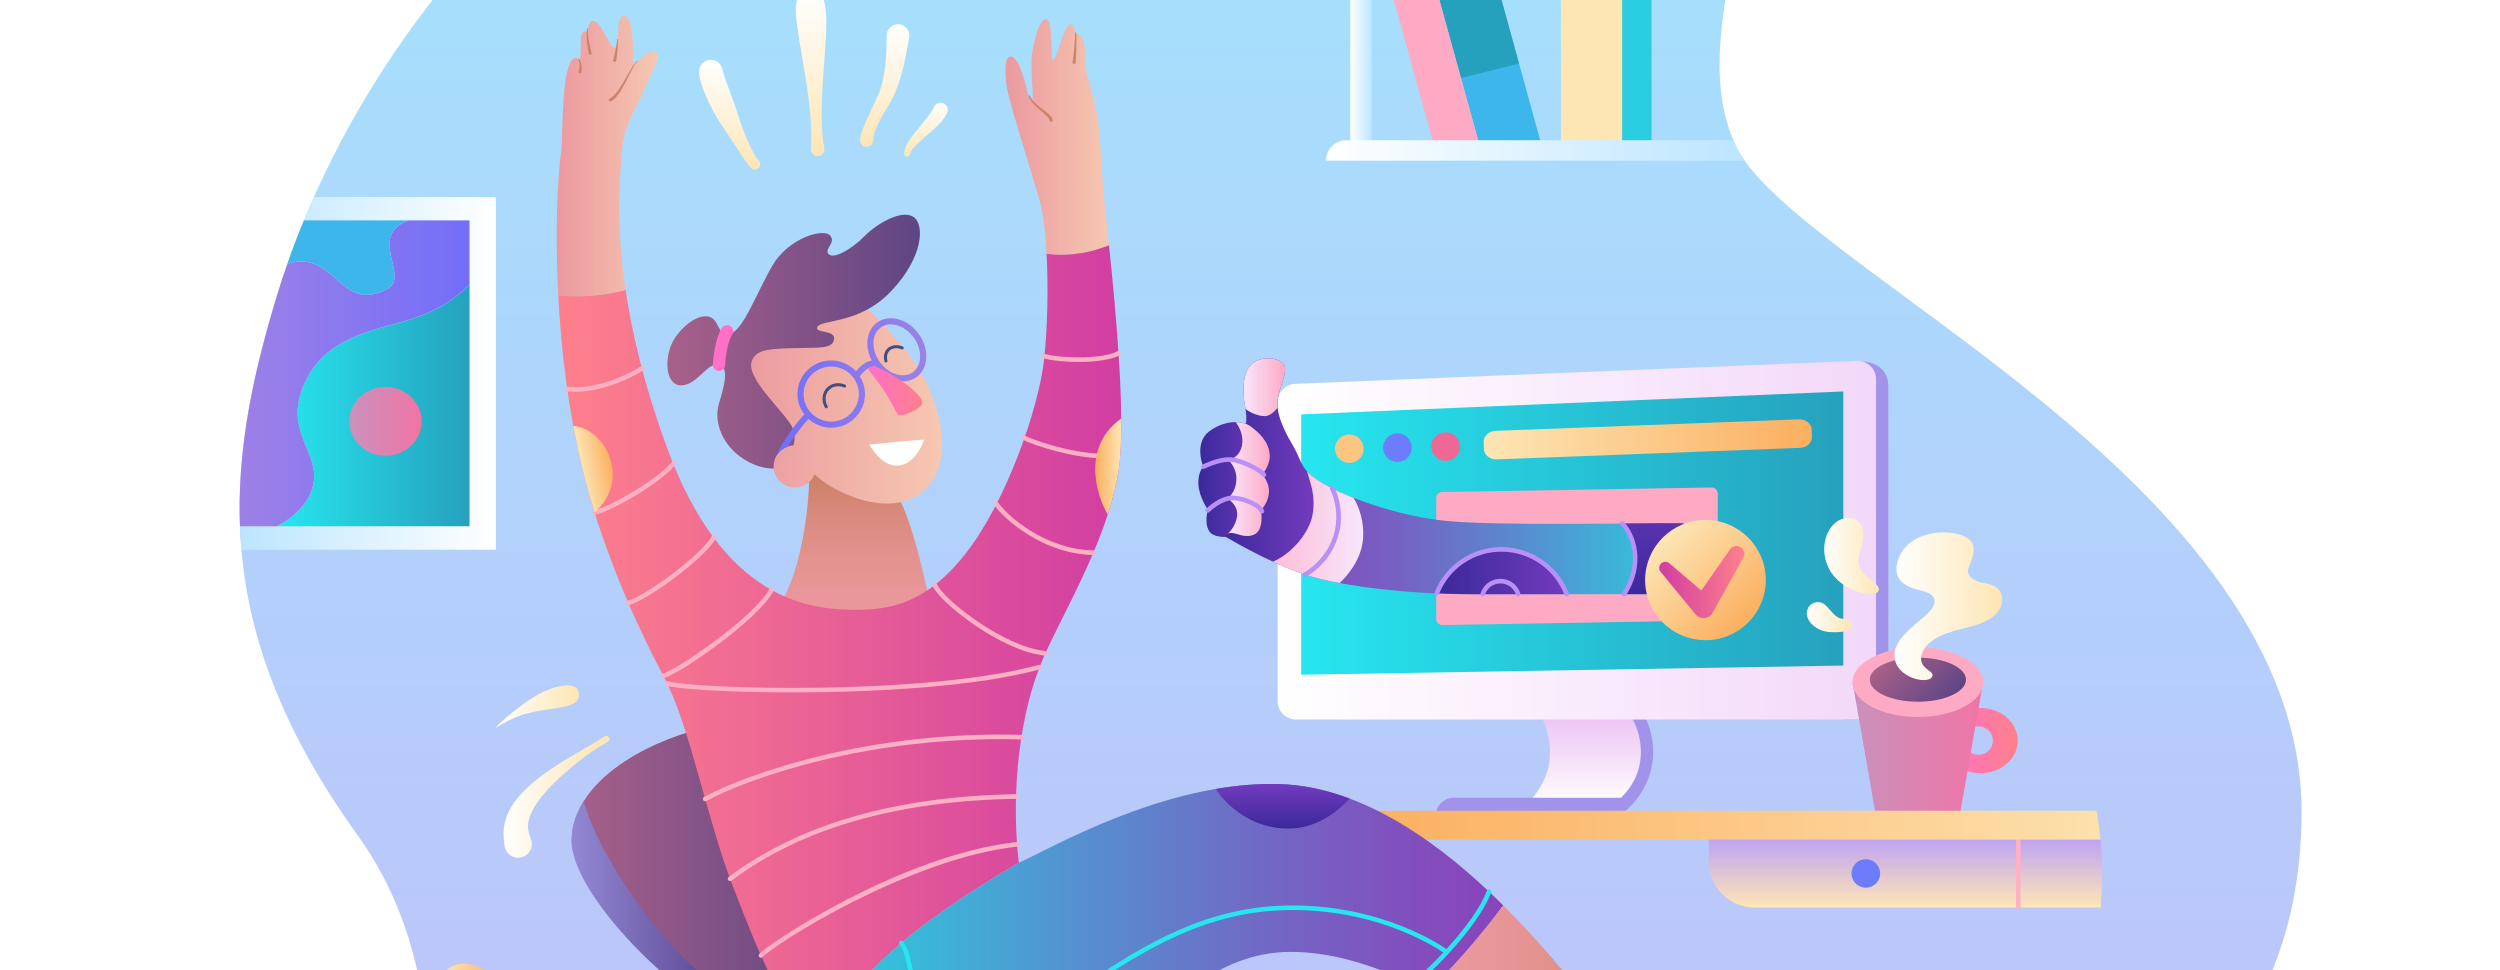 <svg width="567" height="220" viewBox="0 0 567 220" fill="none" xmlns="http://www.w3.org/2000/svg">
<g opacity="0.85" filter="url(#filter0_d)">
<path d="M380.989 -84.656C391.666 -75.533 402.564 -57.319 396.4 -29.495C390.236 -1.67 387.106 14.55 393.574 28.839C406.224 56.786 522.676 104.748 521.997 180.898C521.226 267.3 428.377 270.962 404.49 298.786C386.895 319.283 385.227 374.937 330.519 407.887C282.848 436.599 188.046 441.215 128.254 392.145C85.874 357.364 87.929 314.895 89.983 297.078C92.038 279.261 109.717 225.162 81.095 185.412C47.09 138.184 51.039 101.875 62.772 63.19C73.931 26.399 104.268 -31.127 180.136 -71.475C264.124 -116.141 352.993 -108.574 380.989 -84.656Z" fill="url(#paint0_linear)"/>
<path d="M112.458 40.677H71.193C67.605 48.739 64.855 56.325 62.773 63.19C56.948 82.394 53.045 101.013 54.748 120.673H112.458V40.677Z" fill="url(#paint1_linear)"/>
<path d="M374.568 29.694V-9.48C374.568 -9.884 374.224 -10.212 373.798 -10.212H368.661C368.234 -10.212 367.89 -9.884 367.89 -9.48V29.694H374.568Z" fill="#05C5DA"/>
<path d="M367.89 29.694V-13.141C367.89 -15.567 365.82 -17.535 363.267 -17.535H358.644C356.091 -17.535 354.02 -15.567 354.02 -13.141V29.694H367.89Z" fill="#FDE1A7"/>
<path d="M335.626 29.205H349.699L335.707 -21.513C335.383 -22.687 334.12 -23.389 332.885 -23.081L324.19 -20.915C322.954 -20.608 322.216 -19.407 322.539 -18.233L335.626 29.205Z" fill="#1AA9E8"/>
<path d="M339.009 -9.537L325.842 -6.256L331.346 13.693L344.513 10.413L339.009 -9.537Z" fill="#0090B2"/>
<path d="M335.626 29.205L321.106 -23.427C320.998 -23.818 320.577 -24.052 320.165 -23.949L311.966 -21.906C311.554 -21.803 311.308 -21.403 311.416 -21.012L325.269 29.206H335.626V29.205Z" fill="#FF9BBB"/>
<path d="M311.127 29.877V-103.767C309.517 -103.804 307.889 -103.821 306.247 -103.822V29.877H311.127Z" fill="url(#paint2_linear)"/>
<path d="M300.79 32.196V32.44H395.695C394.823 31.205 394.101 30.003 393.574 28.839C393.419 28.495 393.273 28.149 393.128 27.802H305.413C302.86 27.802 300.79 29.77 300.79 32.196Z" fill="url(#paint3_linear)"/>
<path d="M93.965 68.136C86.259 70.734 74.894 71.797 69.693 81.682C64.135 92.245 70.849 97.15 71.234 103.282C71.572 108.652 67.548 112.914 62.743 115.364H106.486V60.52C103.945 63.121 100.312 65.995 93.965 68.136Z" fill="url(#paint4_linear)"/>
<path d="M87.704 61.637C93.291 58.8 83.081 49.647 92.616 45.986H68.922C67.518 49.401 66.263 52.718 65.148 55.913C65.902 55.603 66.703 55.385 67.574 55.322C76.339 54.681 77.751 66.693 87.704 61.637Z" fill="#1AA9E8"/>
<path d="M71.234 103.282C70.849 97.15 64.135 92.245 69.693 81.682C74.894 71.797 86.259 70.734 93.965 68.136C100.312 65.995 103.945 63.121 106.486 60.52V45.986H92.616C83.081 49.647 93.29 58.8 87.704 61.637C77.75 66.693 76.339 54.681 67.574 55.322C66.702 55.385 65.901 55.603 65.147 55.913C64.274 58.415 63.484 60.846 62.773 63.189C57.475 80.657 53.766 97.641 54.419 115.363H62.743C67.548 112.914 71.571 108.652 71.234 103.282Z" fill="url(#paint5_linear)"/>
<path d="M87.415 99.377C91.955 99.377 95.635 95.88 95.635 91.567C95.635 87.253 91.955 83.756 87.415 83.756C82.876 83.756 79.196 87.253 79.196 91.567C79.196 95.88 82.876 99.377 87.415 99.377Z" fill="url(#paint6_linear)"/>
<path d="M100.417 217.387C99.516 219.313 100.858 221.205 103.391 222.238C106.268 223.411 108.456 223.213 109.433 225.797C110.411 228.382 109.709 231.353 111.43 231.334C113.152 231.316 116.019 224.243 112.841 219.061C109.637 213.834 102.475 212.987 100.417 217.387Z" fill="url(#paint7_linear)"/>
<path d="M112.926 349.053C112.926 344.72 114.84 330.68 110.838 323.227C106.836 315.773 104.574 308.147 106.488 299.827C108.402 291.507 117.798 275.473 117.102 269.927C116.406 264.38 113.535 255.02 118.668 236.907C122.555 223.19 131.376 213.879 137.46 217.667C141.636 220.267 139.722 229.973 137.634 233.613C135.546 237.253 131.918 243.605 132.614 247.245C133.31 250.885 135.6 251.281 135.406 256.222C135.025 265.94 121.366 280.847 118.147 294.107C115.475 305.109 114.493 318.373 117.277 318.893C120.061 319.413 117.088 345.516 115.79 348.195C114.492 350.874 112.926 349.053 112.926 349.053Z" fill="url(#paint8_linear)"/>
<path d="M421.763 77.972L418.528 77.983V159.195H424.096C426.402 159.195 428.272 157.333 428.272 155.035V83.593C428.272 80.733 426.474 77.972 421.763 77.972Z" fill="#9180E6"/>
<path d="M367.836 178.667C377.406 170.174 372.36 159.196 370.968 157.693H348.956C350.348 159.196 355.394 170.174 345.824 178.667H367.836Z" fill="url(#paint9_linear)"/>
<path d="M368.692 179.911L366.91 177.632C370.181 174.729 371.938 171.246 372.132 167.281C372.352 162.804 370.47 159.201 369.944 158.634L371.99 156.753C373.131 157.985 375.16 162.377 374.912 167.417C374.685 172.086 372.489 176.542 368.692 179.911Z" fill="#9180E6"/>
<path d="M368.677 179.89C368.677 179.89 368.14 177.713 367.639 176.928H329.761C327.455 176.928 325.585 178.791 325.585 181.088V181.319H368.677V179.89Z" fill="#9180E6"/>
<path d="M289.768 155.036C289.768 157.334 291.638 159.196 293.944 159.196H421.312C423.618 159.196 425.488 157.334 425.488 155.036V82.004C425.488 79.707 423.618 77.844 421.312 77.844L293.944 83.044C291.638 83.044 289.768 84.907 289.768 87.204V155.036V155.036Z" fill="url(#paint10_linear)"/>
<path d="M295.104 149.027L418.064 146.947V84.778L295.104 89.978V149.027Z" fill="url(#paint11_linear)"/>
<path d="M410.96 95.008C411.01 96.369 409.805 97.518 408.269 97.574L339.42 100.185C337.884 100.242 336.597 99.184 336.547 97.823L336.49 96.283C336.439 94.923 337.644 93.774 339.181 93.717L408.03 91.106C409.567 91.05 410.853 92.108 410.903 93.468L410.96 95.008Z" fill="url(#paint12_linear)"/>
<path d="M389.586 135.333C389.586 136.099 388.962 136.72 388.194 136.72L327.12 137.76C326.352 137.76 325.728 137.139 325.728 136.373V108.987C325.728 108.221 326.352 107.6 327.12 107.6L388.194 106.56C388.962 106.56 389.586 107.181 389.586 107.947V135.333Z" fill="#FF9BBB"/>
<path d="M306.014 101.005C307.808 101.005 309.262 99.556 309.262 97.769C309.262 95.982 307.808 94.534 306.014 94.534C304.22 94.534 302.766 95.982 302.766 97.769C302.766 99.556 304.22 101.005 306.014 101.005Z" fill="#FBBB6C"/>
<path d="M316.938 100.762C318.732 100.762 320.186 99.314 320.186 97.527C320.186 95.74 318.732 94.291 316.938 94.291C315.144 94.291 313.69 95.74 313.69 97.527C313.69 99.314 315.144 100.762 316.938 100.762Z" fill="#5265F9"/>
<path d="M327.863 100.52C329.657 100.52 331.111 99.071 331.111 97.284C331.111 95.497 329.657 94.048 327.863 94.048C326.069 94.048 324.614 95.497 324.614 97.284C324.614 99.071 326.069 100.52 327.863 100.52Z" fill="#EA4D81"/>
<path d="M381.812 114.674C372.186 114.533 338.256 115.4 326.772 114.013C315.288 112.627 302.079 107.734 297.366 103.787C297.015 103.493 296.722 103.212 296.465 102.935C297.308 105.925 298.497 108.64 297.656 112.973C296.987 116.421 293.5 121.334 288.729 123.398C290.773 124.339 292.944 125.256 295.104 126.031C303.804 129.151 321.21 130.768 332.804 130.768C344.399 130.768 381.988 130.768 381.988 130.768L381.812 114.674Z" fill="url(#paint13_linear)"/>
<path d="M381.812 114.674C378.937 114.632 373.888 114.68 367.924 114.731C369.402 116.007 373.491 122.478 368.358 130.769C376.145 130.769 381.988 130.769 381.988 130.769L381.812 114.674Z" fill="url(#paint14_linear)"/>
<path d="M297.656 112.973C298.497 108.64 297.308 105.924 296.465 102.935C294.851 101.196 294.805 99.647 292.929 96.507C290.967 93.222 289.937 90.358 289.768 88.533C289.42 84.778 291.731 81.748 291.44 79.321C291.164 77.009 285.096 76.115 283.098 79.52C281.3 82.582 282.219 87.16 282.489 88.793C282.866 91.076 282.576 92 282.576 92C282.576 92 276.834 99.193 276.573 105C276.312 110.807 277.53 117.48 277.53 117.48C277.53 117.48 282.544 120.549 288.729 123.398C293.5 121.334 296.987 116.421 297.656 112.973Z" fill="url(#paint15_linear)"/>
<path d="M355.318 130.769C353.067 124.827 347.308 120.6 340.556 120.6C333.896 120.6 328.204 124.713 325.89 130.525C328.912 130.687 331.807 130.769 334.408 130.769C338.8 130.769 346.922 130.769 355.318 130.769Z" fill="url(#paint16_linear)"/>
<path d="M355.318 131.289C355.107 131.289 354.909 131.161 354.829 130.953C352.601 125.072 346.866 121.12 340.556 121.12C334.262 121.12 328.696 124.887 326.375 130.717C326.269 130.984 325.967 131.114 325.697 131.009C325.429 130.903 325.299 130.601 325.404 130.334C327.884 124.105 333.832 120.08 340.556 120.08C347.297 120.08 353.425 124.302 355.806 130.585C355.908 130.854 355.772 131.154 355.501 131.255C355.441 131.278 355.379 131.289 355.318 131.289Z" fill="#AD7CF7"/>
<path d="M344.324 131.289C344.1 131.289 343.893 131.145 343.824 130.92C343.349 129.364 341.934 128.318 340.3 128.318C338.667 128.318 337.251 129.364 336.776 130.92C336.692 131.195 336.398 131.349 336.125 131.267C335.849 131.183 335.693 130.893 335.777 130.618C336.386 128.62 338.203 127.278 340.299 127.278C342.396 127.278 344.213 128.62 344.822 130.618C344.906 130.893 344.75 131.183 344.474 131.267C344.425 131.282 344.374 131.289 344.324 131.289Z" fill="#AD7CF7"/>
<path d="M272.919 101.837C272.571 101.144 270.961 96.29 274.268 93.82C277.407 91.474 281.413 91.105 283.621 92.693C285.293 93.897 287.909 96.153 287.971 99.367C288.015 101.62 286.274 103.613 286.274 103.613C286.274 103.613 287.884 105.347 287.797 107.513C287.692 110.113 285.97 111.673 285.97 111.673C285.97 111.673 286.884 116.31 284.273 117.307C282.16 118.113 280.575 116.83 279.183 116.873C277.962 116.911 278.029 117.779 278.029 117.779C278.029 117.779 275.13 117.945 274.224 116.44C273.049 114.49 273.963 111.587 273.963 111.587C273.963 111.587 271.885 108.725 271.788 105.693C271.701 102.964 272.919 101.837 272.919 101.837Z" fill="url(#paint17_linear)"/>
<path d="M284.273 117.307C286.883 116.31 285.97 111.673 285.97 111.673C285.97 111.673 287.692 110.113 287.797 107.513C287.884 105.347 286.274 103.613 286.274 103.613C286.274 103.613 288.014 101.62 287.971 99.367C287.909 96.153 285.293 93.897 283.621 92.693C282.727 92.051 281.537 91.734 280.23 91.734C281.187 92.871 282.141 95.078 281.663 97.156C281.013 99.984 278.575 100.351 278.575 100.351C278.575 100.351 280.576 101.967 280.402 104.913C280.228 107.86 278.4 109.044 278.4 109.044C278.4 109.044 280.837 110.46 280.576 112.973C280.315 115.487 278.474 117.039 278.474 117.039V117.04C278.641 116.949 278.868 116.882 279.184 116.873C280.575 116.83 282.16 118.113 284.273 117.307Z" fill="url(#paint18_linear)"/>
<path d="M289.766 88.489C289.44 84.754 291.729 81.739 291.44 79.322C291.164 77.009 285.096 76.116 283.098 79.521C281.314 82.559 282.204 87.084 282.481 88.751C283.607 89.618 285.269 90.34 286.81 90.383C287.96 90.415 289.064 89.348 289.766 88.489Z" fill="url(#paint19_linear)"/>
<path d="M309.098 118.584C309.538 114.522 308.217 110.793 306.95 108.892C302.773 107.241 299.33 105.432 297.365 103.787C297.014 103.493 296.721 103.212 296.465 102.935C297.307 105.925 298.496 108.64 297.655 112.973C296.987 116.421 293.499 121.334 288.729 123.398C290.772 124.339 292.943 125.256 295.103 126.031C297.465 126.878 300.472 127.613 303.826 128.236C304.721 127.42 308.548 123.659 309.098 118.584Z" fill="url(#paint20_linear)"/>
<path d="M368.357 131.289C368.264 131.289 368.169 131.264 368.084 131.211C367.838 131.061 367.762 130.741 367.913 130.496C372.916 122.414 368.856 116.223 367.582 115.124C367.364 114.936 367.34 114.608 367.53 114.391C367.719 114.173 368.049 114.15 368.266 114.338C369.673 115.553 374.188 122.342 368.803 131.042C368.704 131.201 368.533 131.289 368.357 131.289Z" fill="#AD7CF7"/>
<path d="M286.665 104.198C286.515 104.198 286.366 104.134 286.263 104.01C285.076 102.579 281.153 100.984 279.412 100.779C277.837 100.597 275.789 101.096 273.137 102.31C272.875 102.429 272.565 102.316 272.444 102.055C272.324 101.794 272.439 101.485 272.7 101.365C275.531 100.068 277.763 99.539 279.534 99.747C281.523 99.98 285.69 101.687 287.067 103.348C287.25 103.569 287.219 103.897 286.996 104.08C286.9 104.16 286.783 104.198 286.665 104.198Z" fill="#AD7CF7"/>
<path d="M286.208 112.475C285.995 112.475 285.796 112.345 285.718 112.134C285.349 111.132 282.362 109.62 279.815 109.448C277.195 109.274 274.311 112.107 274.282 112.135C274.079 112.338 273.749 112.339 273.544 112.136C273.34 111.933 273.34 111.603 273.544 111.4C273.675 111.27 276.792 108.2 279.885 108.41C282.473 108.585 286.089 110.124 286.698 111.775C286.798 112.045 286.659 112.344 286.389 112.443C286.329 112.465 286.268 112.475 286.208 112.475Z" fill="#AD7CF7"/>
<path d="M295.972 126.848C295.783 126.848 295.601 126.746 295.508 126.567C295.376 126.312 295.476 125.998 295.731 125.866C295.784 125.838 301.113 123.013 302.688 116.577C303.569 112.973 302.815 109.168 301.676 106.997C301.543 106.742 301.642 106.428 301.898 106.295C302.154 106.163 302.468 106.261 302.602 106.516C303.741 108.688 304.712 112.691 303.702 116.823C302.012 123.734 296.447 126.669 296.211 126.79C296.134 126.829 296.052 126.848 295.972 126.848Z" fill="#AD7CF7"/>
<path d="M386.802 141.193C394.361 141.193 400.49 135.089 400.49 127.558C400.49 120.028 394.361 113.923 386.802 113.923C379.243 113.923 373.114 120.028 373.114 127.558C373.114 135.089 379.243 141.193 386.802 141.193Z" fill="url(#paint21_linear)"/>
<path d="M394.855 120.143C394.053 119.588 392.951 119.785 392.393 120.583L385.862 129.934L378.619 123.75C378.114 123.319 377.357 123.296 376.825 123.73C376.228 124.216 376.139 125.093 376.628 125.689L384.552 135.341C384.735 135.561 384.965 135.758 385.231 135.905C386.363 136.529 387.788 136.121 388.415 134.994L388.458 134.917L395.393 122.443C395.822 121.664 395.604 120.663 394.855 120.143Z" fill="url(#paint22_linear)"/>
<path d="M449.21 156.576C444.566 156.576 440.8 159.886 440.8 163.972C440.8 168.058 444.566 171.368 449.21 171.368C453.855 171.368 457.62 168.058 457.62 163.972C457.62 159.886 453.855 156.576 449.21 156.576ZM448.731 167.208C446.938 167.208 445.483 165.76 445.483 163.972C445.483 162.185 446.938 160.736 448.731 160.736C450.525 160.736 451.98 162.185 451.98 163.972C451.98 165.76 450.526 167.208 448.731 167.208Z" fill="url(#paint23_linear)"/>
<path d="M444.541 180.573H425.372L420.152 150.725H449.761L444.541 180.573Z" fill="url(#paint24_linear)"/>
<path d="M434.974 158.618C443.159 158.618 449.795 155.084 449.795 150.725C449.795 146.366 443.159 142.832 434.974 142.832C426.788 142.832 420.152 146.366 420.152 150.725C420.152 155.084 426.788 158.618 434.974 158.618Z" fill="#FF9BBB"/>
<path d="M434.974 155.151C441.002 155.151 445.889 152.913 445.889 150.153C445.889 147.393 441.002 145.156 434.974 145.156C428.945 145.156 424.058 147.393 424.058 150.153C424.058 152.913 428.945 155.151 434.974 155.151Z" fill="url(#paint25_linear)"/>
<path d="M438.307 149.084C438.335 148.044 435.058 147.524 435.812 144.578C436.567 141.631 439.988 139.782 444.919 138.627C448.931 137.687 453.924 136.255 454.082 132.098C454.198 129.035 451.414 128.515 449.674 128.168C447.934 127.822 445.904 126.782 446.426 124.991C446.948 123.2 448.928 119.957 446.318 118.108C443.014 115.768 433.434 115.978 430.766 122.275C428.098 128.573 434.362 129.555 435.638 129.902C436.915 130.248 439.661 130.98 438.481 133.484C437.146 136.315 429.766 139.724 429.664 144.52C429.548 149.98 438.237 151.618 438.307 149.084Z" fill="url(#paint26_linear)"/>
<path d="M419.921 113.493C422.038 113.753 422.936 115.891 422.473 118.578C421.946 121.63 420.617 123.373 422.299 125.568C423.98 127.764 426.881 128.746 425.953 130.191C425.024 131.636 417.485 130.307 414.758 124.875C412.008 119.398 415.085 112.9 419.921 113.493Z" fill="url(#paint27_linear)"/>
<path d="M413.265 132.733C414.722 133.448 415.896 135.94 417.441 136.244C418.521 136.456 420.032 136.59 420.007 137.847C419.986 138.953 418.05 139.581 414.853 139.342C411.756 139.111 408.986 136.493 410.002 134.056C410.698 132.387 412.626 132.42 413.265 132.733Z" fill="url(#paint28_linear)"/>
<path d="M476.035 183.231H387.556V191.435C387.556 197.179 392.231 201.835 397.996 201.835H476.428C476.621 199.334 476.737 196.757 476.76 194.093C476.791 190.402 476.532 186.784 476.035 183.231Z" fill="url(#paint29_linear)"/>
<path d="M423.168 197.329C424.962 197.329 426.416 195.88 426.416 194.093C426.416 192.306 424.962 190.858 423.168 190.858C421.374 190.858 419.92 192.306 419.92 194.093C419.92 195.88 421.374 197.329 423.168 197.329Z" fill="#5265F9"/>
<path d="M457.736 202.356C457.448 202.356 457.214 202.123 457.214 201.836V186.432C457.214 186.145 457.448 185.912 457.736 185.912C458.024 185.912 458.258 186.145 458.258 186.432V201.836C458.258 202.123 458.024 202.356 457.736 202.356Z" fill="#FFA2BA"/>
<path d="M307.835 179.88V186.433H476.411C476.199 184.222 475.89 182.038 475.489 179.88H307.835Z" fill="url(#paint30_linear)"/>
<path d="M161.471 160.813C154.838 161.709 132.509 169.036 129.824 184.29C129.739 184.776 130.603 185.987 130.76 186.467C136.154 203.02 160.514 225.293 169.823 226.853C170.233 226.923 170.818 227.355 171.23 227.196C177.646 224.721 184.328 212.444 189.833 208.48C192.225 206.757 161.471 160.813 161.471 160.813Z" fill="url(#paint31_linear)"/>
<path d="M132.403 177.704C130.9 180.118 129.893 182.802 129.63 185.773C128.412 199.525 160.358 229.27 169.998 227.547C171.086 227.353 172.184 226.836 173.286 226.093C153.359 218.334 135.272 189.372 132.403 177.704Z" fill="url(#paint32_linear)"/>
<path d="M183.472 102.371C183.802 106.792 182.584 125.222 176.146 134.236C178.428 139.364 190.717 139.792 194.88 139.436C204.334 138.627 211.004 133.427 211.004 133.427C211.004 133.427 207.408 114.476 203.348 108.12C200.208 107.125 195.983 106.676 192.038 105.404C188.094 104.133 183.472 102.371 183.472 102.371Z" fill="url(#paint33_linear)"/>
<path d="M208.916 80.618C203.922 72.252 196.529 66.028 195.344 64.787C195.344 64.787 173.855 60.738 167.968 77.036C164.546 86.512 174.812 97.027 174.812 97.027C174.812 97.027 175.751 97.382 177.179 98.125C176.134 99.005 175.469 100.318 175.469 101.787C175.469 104.436 177.625 106.583 180.284 106.583C182.318 106.583 184.054 105.324 184.758 103.548C184.84 103.627 184.922 103.701 185.003 103.781C188.5 107.254 201.872 114.28 209.744 107.082C216.572 100.84 213.211 87.812 208.916 80.618Z" fill="url(#paint34_linear)"/>
<path d="M207.176 45.2C204.565 43.465 198.998 46.587 196.04 49.591C193.082 52.595 189.022 54.848 187.92 53.635C186.818 52.422 189.639 51.149 188.326 49.475C186.876 47.626 178.872 49.938 175.218 56.178C171.564 62.418 168.665 70.795 165.59 71.72C162.516 72.645 163.386 67.849 160.196 67.733C157.007 67.618 152.946 71.72 151.961 74.956C150.495 79.765 151.903 83.218 154.165 83.392C158.236 83.704 160.603 77.441 163.445 78.885C165.386 79.871 164.083 84.027 163.039 87.609C161.995 91.192 163.329 95.987 167.505 99.28C170.629 101.743 173.617 102.259 175.496 102.284C175.479 102.121 175.47 101.954 175.47 101.786C175.47 99.243 177.459 97.167 179.972 97.006C180.277 95.79 180.35 94.518 179.917 93.386C178.525 89.746 168.746 81.802 170.579 77.67C171.68 75.186 174.638 75.128 179.975 74.954C185.311 74.781 188.594 75.234 189.139 73.163C189.777 70.737 184.986 71.626 185.311 70.333C185.833 68.253 194.627 69.907 202.131 62.013C209.38 54.387 209.786 46.933 207.176 45.2Z" fill="url(#paint35_linear)"/>
<path d="M197.142 96.796C197.142 96.796 200.738 96.507 202.71 96.276C204.682 96.045 209.612 95.698 209.612 95.698C209.612 95.698 207.872 101.129 203.87 101.592C199.868 102.054 197.142 96.796 197.142 96.796Z" fill="white"/>
<path d="M187.39 88.607C187.268 88.607 187.15 88.543 187.086 88.43C186.216 86.891 186.412 85.079 187.572 83.923C188.615 82.884 190.229 82.614 191.685 83.237C191.862 83.312 191.944 83.516 191.868 83.692C191.793 83.868 191.587 83.95 191.412 83.874C190.218 83.364 188.904 83.576 188.064 84.413C187.127 85.347 186.978 86.825 187.692 88.09C187.787 88.257 187.727 88.468 187.56 88.562C187.506 88.593 187.447 88.607 187.39 88.607Z" fill="#212F66"/>
<path d="M200.929 78.219C200.773 78.219 200.632 78.115 200.592 77.957C200.304 76.82 200.545 75.761 201.254 75.056C202.088 74.225 203.428 74.046 204.751 74.59C204.928 74.662 205.013 74.865 204.94 75.042C204.867 75.22 204.664 75.303 204.486 75.231C203.427 74.796 202.377 74.918 201.745 75.546C201.214 76.076 201.04 76.893 201.267 77.789C201.313 77.975 201.2 78.163 201.014 78.21C200.986 78.216 200.958 78.219 200.929 78.219Z" fill="#212F66"/>
<path d="M186.934 -3.597C187.079 -3.047 187.136 -2.692 187.193 -2.311C187.251 -1.939 187.285 -1.582 187.319 -1.228C187.377 -0.52 187.406 0.174 187.406 0.868C187.404 2.255 187.344 3.632 187.279 5.007C187.144 7.756 186.886 10.499 186.71 13.237C186.486 15.977 186.38 18.71 186.349 21.437C186.339 22.12 186.343 22.801 186.367 23.481C186.376 24.162 186.413 24.842 186.453 25.521C186.491 26.2 186.553 26.879 186.627 27.553C186.704 28.215 186.793 28.932 186.939 29.515C187.143 30.331 186.644 31.157 185.824 31.36C185.005 31.564 184.175 31.066 183.971 30.25C183.935 30.107 183.922 29.963 183.927 29.823L183.929 29.799C183.962 29.023 183.993 28.38 184 27.681C184.006 26.995 184.006 26.312 183.983 25.631C183.962 24.949 183.939 24.268 183.889 23.587C183.853 22.907 183.799 22.227 183.73 21.548C183.466 18.832 183.128 16.119 182.662 13.415L181.313 5.317C181.105 3.971 180.893 2.627 180.717 1.295C180.63 0.629 180.567 -0.036 180.515 -0.685C180.494 -1.011 180.469 -1.332 180.459 -1.638C180.445 -1.933 180.434 -2.257 180.453 -2.377L180.592 -3.272C180.866 -5.035 182.523 -6.244 184.294 -5.971C185.608 -5.767 186.615 -4.802 186.934 -3.597Z" fill="url(#paint36_linear)"/>
<path d="M163.852 11.786C163.96 12.294 164.253 13.187 164.539 14.024L165.479 16.649C166.123 18.429 166.821 20.22 167.394 22.078L168.313 24.849C168.642 25.763 168.994 26.669 169.388 27.55C169.775 28.435 170.185 29.309 170.637 30.148C170.863 30.566 171.085 30.986 171.33 31.377C171.574 31.76 171.833 32.161 172.072 32.42L172.082 32.43C172.541 32.925 172.51 33.698 172.012 34.155C171.515 34.613 170.739 34.582 170.281 34.086C170.274 34.08 170.265 34.069 170.259 34.062C169.844 33.59 169.547 33.18 169.245 32.751C168.948 32.326 168.655 31.912 168.378 31.491L166.732 28.976C166.195 28.135 165.642 27.303 165.086 26.471C164.519 25.645 163.952 24.815 163.409 23.971C162.294 22.296 161.372 20.52 160.518 18.683C160.094 17.761 159.699 16.82 159.346 15.828C159.17 15.331 159.005 14.821 158.86 14.273C158.784 13.999 158.72 13.714 158.659 13.404C158.627 13.251 158.601 13.09 158.577 12.912L158.537 12.588L158.525 12.403C158.433 10.93 159.557 9.66 161.037 9.568C162.384 9.484 163.56 10.406 163.83 11.683L163.852 11.786Z" fill="url(#paint37_linear)"/>
<path d="M206.199 4.53L205.643 7.606C205.44 8.647 205.226 9.69 204.99 10.733C204.508 12.817 203.894 14.891 203.05 16.936C202.837 17.446 202.601 17.952 202.34 18.453C202.213 18.703 202.069 18.952 201.931 19.197L201.538 19.858C201.019 20.741 200.484 21.612 199.999 22.5C199.508 23.383 199.046 24.276 198.677 25.17C198.31 26.049 198.027 26.988 198.068 27.671C198.118 28.502 197.482 29.215 196.649 29.264C195.815 29.314 195.099 28.681 195.05 27.85C195.044 27.75 195.048 27.651 195.061 27.555L195.071 27.484C195.268 26.116 195.737 25.11 196.153 24.105C196.589 23.115 197.035 22.169 197.471 21.224L198.767 18.41L199.09 17.711C199.182 17.499 199.276 17.294 199.359 17.077C199.531 16.648 199.686 16.207 199.823 15.754C200.39 13.949 200.678 12.007 200.872 10.054C201.074 8.085 201.091 6.138 201.091 4.056C201.091 2.638 202.245 1.49 203.668 1.49C205.09 1.49 206.244 2.639 206.244 4.056C206.244 4.207 206.23 4.354 206.205 4.497L206.199 4.53Z" fill="url(#paint38_linear)"/>
<path d="M214.794 21.655C214.195 22.914 213.377 23.748 212.597 24.534C211.807 25.314 210.987 26.004 210.198 26.701C209.411 27.397 208.623 28.073 207.913 28.782C207.561 29.136 207.227 29.498 206.942 29.866C206.662 30.23 206.438 30.62 206.385 30.929L206.372 31.006C206.311 31.359 205.975 31.596 205.621 31.536C205.314 31.484 205.095 31.226 205.08 30.929C205.042 30.175 205.294 29.577 205.539 29.039C205.795 28.501 206.099 28.021 206.414 27.56C207.047 26.642 207.724 25.798 208.401 24.977C209.077 24.157 209.737 23.344 210.351 22.55C210.954 21.756 211.526 20.962 211.809 20.298C212.162 19.467 213.125 19.078 213.959 19.43C214.794 19.782 215.184 20.742 214.831 21.573C214.823 21.592 214.814 21.611 214.806 21.629L214.794 21.655Z" fill="url(#paint39_linear)"/>
<path d="M208.416 71.805C206.826 69.564 204.38 68.173 202.031 68.173C200.904 68.173 199.848 68.497 198.977 69.11C196.5 70.854 196.03 74.543 197.702 77.761C196.211 78.022 194.936 79.186 194.139 80.215C192.738 78.702 190.74 77.747 188.516 77.747C184.295 77.747 180.86 81.169 180.86 85.374C180.86 87.102 181.447 88.693 182.424 89.973C180.812 91.661 177.658 95.813 176.324 98.766L176.492 98.841C177.057 98.12 177.822 97.567 178.706 97.261C180.19 94.801 182.259 92.182 183.366 90.999C184.728 92.238 186.533 93.001 188.518 93.001C192.74 93.001 196.174 89.579 196.174 85.374C196.174 83.903 195.747 82.533 195.02 81.367C195.657 80.462 197.079 78.928 198.567 79.115C200.157 81.209 202.5 82.507 204.76 82.507C205.887 82.507 206.943 82.182 207.814 81.569C210.581 79.62 210.851 75.24 208.416 71.805ZM188.516 91.613C185.062 91.613 182.252 88.814 182.252 85.373C182.252 81.933 185.063 79.133 188.516 79.133C191.97 79.133 194.78 81.933 194.78 85.373C194.78 88.814 191.971 91.613 188.516 91.613ZM207.01 80.435C206.374 80.882 205.596 81.119 204.759 81.119C202.855 81.119 200.844 79.951 199.511 78.072C197.518 75.262 197.639 71.749 199.78 70.243C200.424 69.789 201.181 69.56 202.03 69.56C203.934 69.56 205.945 70.727 207.278 72.606C209.272 75.415 209.151 78.928 207.01 80.435Z" fill="url(#paint40_linear)"/>
<path d="M163.077 80.13C163.061 80.13 163.046 80.13 163.03 80.129C162.261 80.104 161.659 79.462 161.685 78.697C161.78 75.876 162.608 71.868 163.781 70.31C164.243 69.698 165.115 69.573 165.73 70.032C166.344 70.492 166.469 71.362 166.008 71.974C165.386 72.799 164.56 76.024 164.468 78.789C164.443 79.539 163.824 80.13 163.077 80.13Z" fill="#FF57BC"/>
<path d="M198.565 79.11C201.658 80.276 208.752 84.782 209.148 87.147C209.438 88.88 204.044 90.671 203.638 90.093C203.231 89.516 201.782 86.396 199.926 83.738C198.545 81.76 197.1 80.358 196.922 79.526C197.205 79.375 197.969 78.985 198.565 79.11Z" fill="url(#paint41_linear)"/>
<path d="M141.89 61.795C139.297 44.387 140.891 33.634 141.114 29.86C141.462 23.967 145.203 19.056 146.856 14.693C148.217 11.104 150.133 8.8 148.857 7.933C146.97 6.652 143.55 11.111 143.55 11.111C143.55 11.111 144.101 -0.502 141.549 -0.387C139.374 -0.288 140.766 6.46 139.548 6.807C138.33 7.153 136.271 0.48 134.415 0.74C133.41 0.881 133.255 3.311 133.255 3.311C133.255 3.311 132.715 2.86 132.153 3.34C131.341 4.033 132.053 8.123 131.37 9.753C131.083 9.35 130.865 9.057 130.442 9.147C127.179 9.84 127.746 26.685 127.252 30.467C126.461 36.523 125.846 48.528 126.599 62.961C129.689 63.307 135.437 63.507 141.89 61.795Z" fill="url(#paint42_linear)"/>
<path d="M251.525 51.624C250.861 45.268 250.314 40.491 250.212 38.902C249.864 33.471 249.632 28.964 249.052 23.879C248.471 18.794 246.5 13.248 246.152 11.399C245.804 9.55 246.452 7.033 245.557 4.942C244.803 3.18 243.89 3.888 243.89 3.888C243.89 3.888 243.828 1.376 242.729 1.461C241.424 1.562 239.684 9.536 238.785 9.665C238.269 9.74 238.901 0.565 237.335 0.392C236.211 0.267 235.377 1.822 234.29 6.849C233.352 11.186 234.731 18.853 234.029 18.853C233.246 18.853 232.811 15.386 232.028 13.133C231.245 10.879 230.331 8.669 229.157 8.799C227.989 8.929 227.792 11.672 228.314 15.572C228.729 18.67 233.681 34.279 235.769 41.386C236.583 44.156 237.105 48.561 237.368 53.559C240.261 53.968 245.478 54.066 251.525 51.624Z" fill="url(#paint43_linear)"/>
<path d="M131.271 9.306C131.569 9.717 131.777 10.212 131.875 10.727C131.923 10.985 131.95 11.248 131.951 11.514C131.951 11.784 131.937 12.034 131.875 12.328C131.836 12.516 131.651 12.638 131.461 12.598C131.273 12.559 131.151 12.374 131.19 12.185C131.195 12.165 131.201 12.145 131.209 12.127L131.212 12.118C131.287 11.936 131.349 11.694 131.387 11.471C131.427 11.242 131.445 11.008 131.442 10.773C131.435 10.303 131.333 9.832 131.12 9.392C131.099 9.348 131.117 9.297 131.161 9.276C131.2 9.258 131.248 9.273 131.271 9.306Z" fill="#C66C50"/>
<path d="M133.369 2.502C133.269 3.42 133.393 4.343 133.555 5.253C133.639 5.708 133.739 6.162 133.844 6.616C133.947 7.073 134.064 7.518 134.152 8.006C134.186 8.195 134.06 8.375 133.871 8.409C133.681 8.443 133.5 8.317 133.466 8.129C133.464 8.118 133.463 8.109 133.462 8.099L133.462 8.093C133.423 7.654 133.345 7.183 133.281 6.72C133.216 6.255 133.156 5.785 133.111 5.315C133.028 4.376 132.985 3.412 133.171 2.475C133.181 2.421 133.233 2.385 133.288 2.394C133.339 2.403 133.374 2.451 133.369 2.502Z" fill="#C66C50"/>
<path d="M140.128 4.903C140.145 5.713 140.099 6.523 140.039 7.331C140.008 7.735 139.97 8.139 139.927 8.542C139.88 8.949 139.838 9.343 139.754 9.77C139.717 9.958 139.534 10.081 139.345 10.044C139.157 10.008 139.033 9.825 139.07 9.638C139.072 9.624 139.075 9.612 139.08 9.599L139.082 9.591C139.194 9.238 139.286 8.837 139.375 8.451C139.462 8.06 139.544 7.668 139.62 7.275C139.77 6.487 139.905 5.695 139.978 4.897C139.982 4.855 140.018 4.824 140.06 4.829C140.098 4.833 140.127 4.865 140.128 4.903Z" fill="#C66C50"/>
<path d="M144.585 9.863C143.97 10.502 143.578 11.338 143.152 12.129L141.921 14.555C141.5 15.361 141.063 16.163 140.552 16.934C140.029 17.69 139.478 18.473 138.574 18.99C138.408 19.086 138.195 19.028 138.099 18.862C138.003 18.695 138.061 18.484 138.228 18.388C138.233 18.385 138.24 18.381 138.246 18.378L138.259 18.372C138.971 18.022 139.567 17.317 140.095 16.616C140.624 15.9 141.096 15.132 141.553 14.354L142.905 11.996C143.375 11.222 143.805 10.403 144.486 9.76C144.515 9.733 144.56 9.735 144.587 9.763C144.614 9.791 144.613 9.834 144.587 9.861L144.585 9.863Z" fill="#C66C50"/>
<path d="M233.608 17.723C233.792 18.297 234.174 18.774 234.601 19.21C235.031 19.645 235.509 20.038 236 20.421C236.491 20.805 236.997 21.175 237.491 21.582C237.738 21.787 237.983 21.999 238.212 22.249C238.432 22.502 238.679 22.781 238.755 23.237C238.787 23.427 238.658 23.605 238.468 23.637C238.278 23.668 238.099 23.54 238.068 23.351C238.066 23.338 238.065 23.327 238.063 23.315V23.309C238.053 23.137 237.905 22.889 237.724 22.672C237.542 22.45 237.323 22.238 237.098 22.03C236.646 21.616 236.158 21.218 235.683 20.804C235.206 20.39 234.735 19.961 234.308 19.482C233.887 19.005 233.491 18.453 233.322 17.817L233.319 17.807C233.298 17.727 233.346 17.645 233.426 17.623C233.504 17.603 233.583 17.648 233.608 17.723Z" fill="#C66C50"/>
<path d="M244.096 3.458C244.158 4.028 244.152 4.589 244.154 5.15C244.152 5.712 244.139 6.272 244.123 6.832C244.084 7.956 244.043 9.067 243.946 10.202C243.93 10.393 243.761 10.534 243.569 10.518C243.378 10.502 243.235 10.334 243.251 10.143C243.252 10.136 243.253 10.128 243.254 10.122L243.255 10.113C243.418 9.028 243.535 7.909 243.644 6.803C243.696 6.248 243.745 5.692 243.783 5.137C243.817 4.583 243.858 4.024 243.833 3.479C243.829 3.407 243.885 3.346 243.957 3.341C244.027 3.337 244.086 3.39 244.096 3.458Z" fill="#C66C50"/>
<path d="M231.071 191.667C229.505 178.667 230.488 160.957 235.769 147.293C239.655 137.24 251.139 119.329 253.691 102.747C255.407 91.599 253.128 66.992 251.524 51.624C245.477 54.066 240.259 53.967 237.368 53.559C237.78 61.386 237.557 70.67 236.813 77.44C235.595 88.533 228.287 109.68 219.065 121.467C209.843 133.253 201.317 134.293 194.183 134.293C183.656 134.293 163.994 132.387 151.205 97.373C146.116 83.442 143.345 71.572 141.889 61.795C135.436 63.507 129.689 63.308 126.597 62.961C127.223 74.963 128.794 88.644 132.006 101.996C136.063 118.855 143.49 136.2 150.45 149.258C156.731 161.041 160.005 181.328 166.69 198.254C170.946 209.028 176.674 224.98 187.143 235.679C188.212 220.323 208.337 204.955 231.071 191.667Z" fill="url(#paint44_linear)"/>
<path d="M130.515 84.863C129.845 84.863 129.198 84.825 128.58 84.748C128.294 84.713 128.091 84.454 128.127 84.169C128.162 83.884 128.425 83.681 128.709 83.717C133.354 84.291 139.717 82.533 145.316 79.132C145.563 78.982 145.884 79.06 146.034 79.305C146.184 79.55 146.106 79.87 145.86 80.02C140.805 83.091 135.117 84.863 130.515 84.863Z" fill="#FFA2BA"/>
<path d="M134.843 112.74C134.592 112.74 134.37 112.559 134.329 112.304C134.283 112.021 134.476 111.754 134.76 111.707C137.88 111.202 149.209 104.709 152.267 100.856C152.446 100.631 152.774 100.593 153 100.771C153.227 100.949 153.265 101.276 153.086 101.501C149.843 105.587 138.256 112.195 134.928 112.734C134.899 112.738 134.871 112.74 134.843 112.74Z" fill="#FFA2BA"/>
<path d="M142.485 133.206C142.231 133.206 142.008 133.02 141.969 132.763C141.927 132.478 142.123 132.213 142.409 132.171C145.702 131.681 159.343 121.662 161.379 117.688C161.51 117.432 161.826 117.33 162.082 117.461C162.339 117.592 162.441 117.905 162.309 118.161C160.125 122.424 146.101 132.674 142.563 133.2C142.537 133.203 142.511 133.206 142.485 133.206Z" fill="#FFA2BA"/>
<path d="M150.452 149.778C150.212 149.778 149.996 149.613 149.943 149.371C149.88 149.09 150.058 148.812 150.339 148.75C153.287 148.098 171.326 135.759 174.492 129.558C174.623 129.301 174.937 129.199 175.194 129.33C175.45 129.46 175.554 129.773 175.423 130.029C172.131 136.475 153.879 149.031 150.566 149.764C150.527 149.774 150.489 149.778 150.452 149.778Z" fill="#FFA2BA"/>
<path d="M244.623 78.09C241.418 78.09 238.348 77.753 236.735 77.281C236.459 77.2 236.3 76.911 236.382 76.636C236.463 76.36 236.754 76.203 237.03 76.284C240.323 77.248 249.796 77.568 253.448 75.674C253.702 75.542 254.019 75.641 254.151 75.895C254.284 76.15 254.185 76.464 253.929 76.596C251.835 77.682 248.147 78.09 244.623 78.09Z" fill="#FFA2BA"/>
<path d="M250.177 99.93C243.329 99.93 234.409 96.957 232.117 95.806C231.859 95.676 231.756 95.363 231.885 95.108C232.014 94.851 232.33 94.748 232.586 94.877C235.126 96.152 246.014 99.732 252.74 98.716C253.023 98.675 253.291 98.868 253.334 99.152C253.377 99.435 253.181 99.701 252.897 99.744C252.046 99.873 251.131 99.93 250.177 99.93Z" fill="#FFA2BA"/>
<path d="M247.979 121.869C247.976 121.869 247.974 121.869 247.971 121.869C236.551 121.689 227.55 113.559 225.563 110.618C225.402 110.38 225.466 110.056 225.704 109.896C225.943 109.736 226.269 109.799 226.429 110.037C228.335 112.858 236.984 120.655 247.987 120.828C248.276 120.833 248.505 121.069 248.501 121.356C248.497 121.641 248.264 121.869 247.979 121.869Z" fill="#FFA2BA"/>
<path d="M237.09 144.698C237.074 144.698 237.057 144.697 237.04 144.695C227.112 143.748 213.043 132.562 211.514 128.871C211.404 128.606 211.531 128.302 211.798 128.193C212.065 128.083 212.369 128.21 212.479 128.475C213.904 131.914 227.739 142.763 237.139 143.66C237.427 143.688 237.637 143.942 237.609 144.227C237.584 144.496 237.356 144.698 237.09 144.698Z" fill="#FFA2BA"/>
<path d="M179.655 153.038C165.359 153.038 153.846 152.294 151.184 151.507C150.907 151.425 150.749 151.135 150.832 150.86C150.915 150.585 151.207 150.429 151.481 150.509C157.534 152.299 209.807 153.845 235.632 146.791C235.912 146.713 236.197 146.879 236.273 147.155C236.349 147.432 236.186 147.718 235.907 147.794C221.264 151.794 198.136 153.038 179.655 153.038Z" fill="#FFA2BA"/>
<path d="M159.932 177.733C159.747 177.733 159.567 177.634 159.472 177.46C159.335 177.208 159.429 176.892 159.683 176.755C169.48 171.461 197.136 161.701 231.675 162.667C231.964 162.675 232.191 162.914 232.183 163.202C232.175 163.49 231.94 163.736 231.646 163.707C197.327 162.755 169.892 172.422 160.18 177.67C160.101 177.713 160.016 177.733 159.932 177.733Z" fill="#FFA2BA"/>
<path d="M165.577 195.837C165.418 195.837 165.262 195.765 165.159 195.63C164.986 195.4 165.032 195.074 165.262 194.901C181.284 182.893 203.21 176.576 230.432 176.126C230.734 176.128 230.958 176.351 230.962 176.638C230.967 176.925 230.737 177.161 230.448 177.166C203.453 177.612 181.732 183.858 165.889 195.732C165.796 195.803 165.686 195.837 165.577 195.837Z" fill="#FFA2BA"/>
<path d="M172.584 213.229C172.463 213.229 172.341 213.186 172.242 213.101C172.024 212.912 172.001 212.584 172.19 212.367C174.15 210.12 204.435 189.841 230.613 186.977C230.9 186.934 231.158 187.152 231.19 187.437C231.221 187.722 231.014 187.979 230.727 188.01C206.066 190.709 175.4 210.273 172.978 213.049C172.876 213.168 172.731 213.229 172.584 213.229Z" fill="#FFA2BA"/>
<path d="M254.297 90.901C244.35 98.062 249.629 110.193 251.245 112.699C252.325 109.376 253.186 106.036 253.693 102.747C254.166 99.667 254.334 95.557 254.297 90.901Z" fill="url(#paint45_linear)"/>
<path d="M130.018 92.578C130.6 95.718 131.254 98.866 132.008 101.996C132.825 105.397 133.787 108.815 134.847 112.217C143.256 104.883 137.347 93.222 130.018 92.578Z" fill="url(#paint46_linear)"/>
<path d="M271.035 215.237C271.035 215.237 223.416 236.848 228.636 240.084C233.856 243.32 247.837 247.565 259.144 251.524C271.927 256 283.62 261.578 283.62 261.578C283.62 261.578 275.355 269.58 267.38 279.027C266.741 279.784 266.069 280.616 265.375 281.504C268.104 285.407 274.98 292.123 285.066 294.467C297.194 286.169 317.722 271.393 318.942 259.093C320.61 242.272 274.786 216.889 271.035 215.237Z" fill="url(#paint47_linear)"/>
<path d="M340.928 201.341C327.874 188.362 309.54 174.209 289.71 173.813C263.668 173.293 237.568 188.893 231.072 191.667C208.337 204.955 188.212 220.323 187.145 235.679C193.975 242.66 202.823 247.407 214.6 247.018C253.112 245.747 265.176 212.12 292.436 211.889C303.308 211.797 314.109 215.865 323.657 220.746C327.407 217.911 335.92 208.252 340.928 201.341Z" fill="url(#paint48_linear)"/>
<path d="M213.757 235.013C200.005 235.013 191.455 226.354 190.439 225.269C190.242 225.059 190.254 224.73 190.465 224.534C190.675 224.337 191.005 224.349 191.202 224.559C192.288 225.718 202.267 235.82 218.127 233.676C226.331 232.568 234.416 227.106 243.779 220.782C256.622 212.107 271.179 202.275 290.094 201.431C313.318 200.392 328.216 211.362 328.363 211.473C328.593 211.646 328.639 211.972 328.465 212.201C328.291 212.43 327.964 212.476 327.735 212.303C327.589 212.195 312.976 201.456 290.139 202.469C271.519 203.299 257.092 213.044 244.364 221.642C234.892 228.04 226.712 233.564 218.266 234.705C216.707 234.917 215.203 235.013 213.757 235.013Z" fill="#00E2EC"/>
<path d="M204.314 233.575C204.143 233.575 203.976 233.492 203.876 233.339C203.719 233.097 203.787 232.775 204.029 232.619C205.415 231.721 206.297 229.455 206.581 226.066C207.112 219.731 205.365 211.467 204.049 210.262C203.837 210.068 203.823 209.738 204.019 209.527C204.214 209.316 204.544 209.302 204.756 209.496C206.411 211.013 208.164 219.688 207.622 226.152C207.306 229.926 206.288 232.396 204.599 233.491C204.51 233.548 204.411 233.575 204.314 233.575Z" fill="#00E2EC"/>
<path d="M379.436 223.329C378.277 221.942 364.095 224.427 360.354 222.693C358.93 222.034 351.739 212.09 340.928 201.341C335.92 208.252 327.407 217.91 323.658 220.746C337.63 227.888 348.921 236.769 353.833 236.911C362.703 237.167 380.596 224.716 379.436 223.329Z" fill="url(#paint49_linear)"/>
<path d="M320.409 219.665C320.227 219.665 320.05 219.57 319.954 219.401C319.813 219.151 319.901 218.834 320.152 218.692C322.496 217.373 334.404 205.707 337.216 198.043C337.314 197.773 337.615 197.635 337.885 197.734C338.156 197.833 338.295 198.131 338.195 198.401C335.25 206.433 323.154 218.197 320.665 219.598C320.585 219.643 320.496 219.665 320.409 219.665Z" fill="#00E2EC"/>
<path d="M292.32 183.924C298.98 183.846 303.741 179.719 306.089 177.114C300.806 175.139 295.318 173.925 289.71 173.813C285.013 173.72 280.315 174.156 275.729 174.941C278.223 178.802 284.122 184.021 292.32 183.924Z" fill="url(#paint50_linear)"/>
<path d="M372.186 219.313C370.691 219.785 367.94 228.117 372.499 234.462C373.794 233.221 378.542 228.474 379.947 226.86C381.352 225.247 386.193 218.62 386.537 218.045C386.881 217.47 378.233 217.407 372.186 219.313Z" fill="url(#paint51_linear)"/>
<path d="M361.747 245.227C361.313 245.227 360.885 245.025 360.613 244.646C360.166 244.023 360.311 243.157 360.937 242.711C362.272 241.761 379.272 227.761 384.724 218.278C385.106 217.614 385.957 217.382 386.624 217.764C387.291 218.144 387.522 218.992 387.139 219.656C381.356 229.715 363.991 243.946 362.555 244.969C362.31 245.143 362.027 245.227 361.747 245.227Z" fill="url(#paint52_linear)"/>
<path d="M137.847 164.238L137.885 164.215C138.217 164.002 138.313 163.561 138.1 163.232C137.968 163.028 137.743 162.906 137.499 162.906C137.363 162.906 137.229 162.945 137.113 163.019C135.373 164.136 133.56 165.197 131.806 166.222C131.197 166.578 130.587 166.935 129.977 167.295C127.163 168.933 124.934 170.382 122.959 171.859C120.682 173.609 118.479 175.399 116.626 177.973C115.568 179.476 114.872 180.962 114.504 182.506C114.008 184.484 114.239 186.618 114.42 187.716L114.459 187.961C114.495 188.169 114.555 188.38 114.637 188.585C115.112 189.768 116.245 190.532 117.523 190.532C117.918 190.532 118.305 190.458 118.676 190.31C120.266 189.677 121.043 187.871 120.407 186.286C120 185.275 119.748 184.441 119.743 183.416C119.734 182.479 120 181.407 120.512 180.316C121.405 178.407 122.924 176.355 125.028 174.218C126.7 172.508 128.665 170.749 131.035 168.843C133.403 166.974 135.63 165.47 137.847 164.238Z" fill="url(#paint53_linear)"/>
<path d="M131.314 153.469C131.316 152.878 131.151 152.414 130.825 152.088C130.39 151.654 129.641 151.424 128.658 151.424C126.36 151.424 123.161 152.653 120.101 154.715C116.209 157.336 113.533 159.734 112.289 161.137C112.339 161.108 112.388 161.079 112.437 161.05C114.101 160.064 116.615 158.575 119.707 157.759C121.468 157.295 123.273 157.038 124.864 156.813C128.979 156.228 131.307 155.785 131.314 153.469Z" fill="url(#paint54_linear)"/>
</g>
<defs>
<filter id="filter0_d" x="-45" y="-170" width="612" height="714" filterUnits="userSpaceOnUse" color-interpolation-filters="sRGB">
<feFlood flood-opacity="0" result="BackgroundImageFix"/>
<feColorMatrix in="SourceAlpha" type="matrix" values="0 0 0 0 0 0 0 0 0 0 0 0 0 0 0 0 0 0 127 0"/>
<feOffset dy="4"/>
<feGaussianBlur stdDeviation="22.5"/>
<feColorMatrix type="matrix" values="0 0 0 0 0.957 0 0 0 0 0.357 0 0 0 0 0.412 0 0 0 1 0"/>
<feBlend mode="normal" in2="BackgroundImageFix" result="effect1_dropShadow"/>
<feBlend mode="normal" in="SourceGraphic" in2="effect1_dropShadow" result="shape"/>
</filter>
<linearGradient id="paint0_linear" x1="288.171" y1="429.335" x2="288.171" y2="-103.828" gradientUnits="userSpaceOnUse">
<stop stop-color="#C7A0F6"/>
<stop offset="1" stop-color="#8CE6FD"/>
</linearGradient>
<linearGradient id="paint1_linear" x1="54.346" y1="80.675" x2="112.458" y2="80.675" gradientUnits="userSpaceOnUse">
<stop stop-color="#B0E1FF"/>
<stop offset="1" stop-color="white"/>
</linearGradient>
<linearGradient id="paint2_linear" x1="306.247" y1="-36.973" x2="311.127" y2="-36.973" gradientUnits="userSpaceOnUse">
<stop stop-color="white"/>
<stop offset="1" stop-color="#B0E1FF"/>
</linearGradient>
<linearGradient id="paint3_linear" x1="300.79" y1="30.121" x2="395.695" y2="30.121" gradientUnits="userSpaceOnUse">
<stop stop-color="white"/>
<stop offset="1" stop-color="#B0E1FF"/>
</linearGradient>
<linearGradient id="paint4_linear" x1="62.743" y1="87.942" x2="106.486" y2="87.942" gradientUnits="userSpaceOnUse">
<stop stop-color="#00E2EC"/>
<stop offset="1" stop-color="#0090B2"/>
</linearGradient>
<linearGradient id="paint5_linear" x1="54.344" y1="80.675" x2="106.486" y2="80.675" gradientUnits="userSpaceOnUse">
<stop stop-color="#8C6AE2"/>
<stop offset="1" stop-color="#5A55F8"/>
</linearGradient>
<linearGradient id="paint6_linear" x1="79.196" y1="91.567" x2="95.634" y2="91.567" gradientUnits="userSpaceOnUse">
<stop stop-color="#C07EB0"/>
<stop offset="1" stop-color="#EE5C95"/>
</linearGradient>
<linearGradient id="paint7_linear" x1="100.136" y1="222.943" x2="114.271" y2="222.943" gradientUnits="userSpaceOnUse">
<stop stop-color="#FDE1A7"/>
<stop offset="1" stop-color="#F9A144"/>
</linearGradient>
<linearGradient id="paint8_linear" x1="105.797" y1="283.237" x2="139.94" y2="283.237" gradientUnits="userSpaceOnUse">
<stop stop-color="#5A55F8"/>
<stop offset="1" stop-color="#8C6AE2"/>
</linearGradient>
<linearGradient id="paint9_linear" x1="359.684" y1="178.667" x2="359.684" y2="157.693" gradientUnits="userSpaceOnUse">
<stop stop-color="white"/>
<stop offset="1" stop-color="#E9B6F2"/>
</linearGradient>
<linearGradient id="paint10_linear" x1="289.768" y1="118.52" x2="425.488" y2="118.52" gradientUnits="userSpaceOnUse">
<stop stop-color="white"/>
<stop offset="1" stop-color="#F1D1F8"/>
</linearGradient>
<linearGradient id="paint11_linear" x1="295.104" y1="116.902" x2="418.064" y2="116.902" gradientUnits="userSpaceOnUse">
<stop stop-color="#00E2EC"/>
<stop offset="1" stop-color="#0090B2"/>
</linearGradient>
<linearGradient id="paint12_linear" x1="336.488" y1="95.646" x2="410.961" y2="95.646" gradientUnits="userSpaceOnUse">
<stop stop-color="#FDE1A7"/>
<stop offset="1" stop-color="#F9A144"/>
</linearGradient>
<linearGradient id="paint13_linear" x1="288.729" y1="116.852" x2="381.988" y2="116.852" gradientUnits="userSpaceOnUse">
<stop stop-color="#7523AF"/>
<stop offset="0.123" stop-color="#6D2EB2"/>
<stop offset="0.34" stop-color="#594CBA"/>
<stop offset="0.625" stop-color="#387CC7"/>
<stop offset="0.964" stop-color="#0ABED8"/>
<stop offset="1" stop-color="#05C5DA"/>
</linearGradient>
<linearGradient id="paint14_linear" x1="374.956" y1="130.769" x2="374.956" y2="94.727" gradientUnits="userSpaceOnUse">
<stop stop-color="#170389"/>
<stop offset="0.422" stop-color="#3B0E9F"/>
<stop offset="0.777" stop-color="#5215AD"/>
<stop offset="1" stop-color="#5A18B2"/>
</linearGradient>
<linearGradient id="paint15_linear" x1="276.536" y1="100.333" x2="297.944" y2="100.333" gradientUnits="userSpaceOnUse">
<stop stop-color="#170389"/>
<stop offset="0.077" stop-color="#1C058C"/>
<stop offset="1" stop-color="#5A18B2"/>
</linearGradient>
<linearGradient id="paint16_linear" x1="325.89" y1="125.684" x2="355.318" y2="125.684" gradientUnits="userSpaceOnUse">
<stop stop-color="#170389"/>
<stop offset="0.077" stop-color="#1C058C"/>
<stop offset="1" stop-color="#5A18B2"/>
</linearGradient>
<linearGradient id="paint17_linear" x1="271.783" y1="104.756" x2="287.971" y2="104.756" gradientUnits="userSpaceOnUse">
<stop stop-color="#170389"/>
<stop offset="0.077" stop-color="#1C058C"/>
<stop offset="1" stop-color="#5A18B2"/>
</linearGradient>
<linearGradient id="paint18_linear" x1="278.399" y1="104.654" x2="287.971" y2="104.654" gradientUnits="userSpaceOnUse">
<stop stop-color="#F6E2FB"/>
<stop offset="1" stop-color="#FF9BBB"/>
</linearGradient>
<linearGradient id="paint19_linear" x1="282.014" y1="83.826" x2="291.466" y2="83.826" gradientUnits="userSpaceOnUse">
<stop stop-color="#F6E2FB"/>
<stop offset="1" stop-color="#FF9BBB"/>
</linearGradient>
<linearGradient id="paint20_linear" x1="279.096" y1="115.586" x2="309.184" y2="115.586" gradientUnits="userSpaceOnUse">
<stop stop-color="#FF9BBB"/>
<stop offset="1" stop-color="#F6E2FB"/>
</linearGradient>
<linearGradient id="paint21_linear" x1="377.124" y1="117.917" x2="396.407" y2="137.274" gradientUnits="userSpaceOnUse">
<stop stop-color="#FDE1A7"/>
<stop offset="1" stop-color="#F9A144"/>
</linearGradient>
<linearGradient id="paint22_linear" x1="376.312" y1="128.013" x2="395.611" y2="128.013" gradientUnits="userSpaceOnUse">
<stop stop-color="#C91C91"/>
<stop offset="1" stop-color="#FE6A77"/>
</linearGradient>
<linearGradient id="paint23_linear" x1="440.8" y1="163.972" x2="457.62" y2="163.972" gradientUnits="userSpaceOnUse">
<stop stop-color="#FF57BD"/>
<stop offset="1" stop-color="#FE6A77"/>
</linearGradient>
<linearGradient id="paint24_linear" x1="420.152" y1="165.649" x2="449.761" y2="165.649" gradientUnits="userSpaceOnUse">
<stop stop-color="#C07EB0"/>
<stop offset="1" stop-color="#EE5C95"/>
</linearGradient>
<linearGradient id="paint25_linear" x1="428.966" y1="144.169" x2="440.936" y2="156.185" gradientUnits="userSpaceOnUse">
<stop stop-color="#994574"/>
<stop offset="1" stop-color="#43256F"/>
</linearGradient>
<linearGradient id="paint26_linear" x1="429.663" y1="133.493" x2="454.086" y2="133.493" gradientUnits="userSpaceOnUse">
<stop stop-color="white"/>
<stop offset="1" stop-color="#FDE1A7"/>
</linearGradient>
<linearGradient id="paint27_linear" x1="413.724" y1="122.095" x2="426.132" y2="122.095" gradientUnits="userSpaceOnUse">
<stop stop-color="white"/>
<stop offset="1" stop-color="#FDE1A7"/>
</linearGradient>
<linearGradient id="paint28_linear" x1="409.788" y1="135.979" x2="420.007" y2="135.979" gradientUnits="userSpaceOnUse">
<stop stop-color="white"/>
<stop offset="1" stop-color="#FDE1A7"/>
</linearGradient>
<linearGradient id="paint29_linear" x1="432.16" y1="201.836" x2="432.16" y2="183.232" gradientUnits="userSpaceOnUse">
<stop stop-color="#FFE2A8"/>
<stop offset="1" stop-color="#A482FF"/>
</linearGradient>
<linearGradient id="paint30_linear" x1="307.835" y1="183.156" x2="495.785" y2="183.156" gradientUnits="userSpaceOnUse">
<stop stop-color="#F9A144"/>
<stop offset="1" stop-color="#FDE1A7"/>
</linearGradient>
<linearGradient id="paint31_linear" x1="129.818" y1="194.022" x2="189.965" y2="194.022" gradientUnits="userSpaceOnUse">
<stop stop-color="#994574"/>
<stop offset="1" stop-color="#43256F"/>
</linearGradient>
<linearGradient id="paint32_linear" x1="129.596" y1="202.661" x2="173.286" y2="202.661" gradientUnits="userSpaceOnUse">
<stop stop-color="#8173CC"/>
<stop offset="1" stop-color="#271068"/>
</linearGradient>
<linearGradient id="paint33_linear" x1="193.575" y1="139.53" x2="193.575" y2="102.371" gradientUnits="userSpaceOnUse">
<stop stop-color="#E8878E"/>
<stop offset="0.219" stop-color="#E58589"/>
<stop offset="0.469" stop-color="#DE7F7B"/>
<stop offset="0.735" stop-color="#D27565"/>
<stop offset="1" stop-color="#C16846"/>
</linearGradient>
<linearGradient id="paint34_linear" x1="167.27" y1="87.273" x2="213.642" y2="87.273" gradientUnits="userSpaceOnUse">
<stop stop-color="#E8878E"/>
<stop offset="1" stop-color="#F4BEA3"/>
</linearGradient>
<linearGradient id="paint35_linear" x1="151.361" y1="73.493" x2="208.644" y2="73.493" gradientUnits="userSpaceOnUse">
<stop stop-color="#994574"/>
<stop offset="1" stop-color="#43256F"/>
</linearGradient>
<linearGradient id="paint36_linear" x1="183.925" y1="31.407" x2="183.925" y2="-6.008" gradientUnits="userSpaceOnUse">
<stop stop-color="#FDE1A7"/>
<stop offset="1" stop-color="white"/>
</linearGradient>
<linearGradient id="paint37_linear" x1="165.463" y1="34.478" x2="165.463" y2="9.561" gradientUnits="userSpaceOnUse">
<stop stop-color="#FDE1A7"/>
<stop offset="1" stop-color="white"/>
</linearGradient>
<linearGradient id="paint38_linear" x1="200.645" y1="29.267" x2="200.645" y2="1.49" gradientUnits="userSpaceOnUse">
<stop stop-color="#FDE1A7"/>
<stop offset="1" stop-color="white"/>
</linearGradient>
<linearGradient id="paint39_linear" x1="210.02" y1="31.546" x2="210.02" y2="19.3" gradientUnits="userSpaceOnUse">
<stop stop-color="#FDE1A7"/>
<stop offset="1" stop-color="white"/>
</linearGradient>
<linearGradient id="paint40_linear" x1="176.324" y1="83.506" x2="210.08" y2="83.506" gradientUnits="userSpaceOnUse">
<stop stop-color="#5A55F8"/>
<stop offset="1" stop-color="#8C6AE2"/>
</linearGradient>
<linearGradient id="paint41_linear" x1="196.922" y1="84.645" x2="209.159" y2="84.645" gradientUnits="userSpaceOnUse">
<stop stop-color="#FF57BD"/>
<stop offset="1" stop-color="#FE6A77"/>
</linearGradient>
<linearGradient id="paint42_linear" x1="126.256" y1="31.404" x2="149.276" y2="31.404" gradientUnits="userSpaceOnUse">
<stop stop-color="#E8878E"/>
<stop offset="1" stop-color="#F4BEA3"/>
</linearGradient>
<linearGradient id="paint43_linear" x1="228.041" y1="27.085" x2="251.525" y2="27.085" gradientUnits="userSpaceOnUse">
<stop stop-color="#E8878E"/>
<stop offset="1" stop-color="#F4BEA3"/>
</linearGradient>
<linearGradient id="paint44_linear" x1="126.597" y1="143.651" x2="254.302" y2="143.651" gradientUnits="userSpaceOnUse">
<stop stop-color="#FE6A77"/>
<stop offset="1" stop-color="#C91C91"/>
</linearGradient>
<linearGradient id="paint45_linear" x1="248.396" y1="101.8" x2="254.302" y2="101.8" gradientUnits="userSpaceOnUse">
<stop stop-color="#F9A144"/>
<stop offset="1" stop-color="#FDE1A7"/>
</linearGradient>
<linearGradient id="paint46_linear" x1="131.776" y1="102.512" x2="138.726" y2="101.282" gradientUnits="userSpaceOnUse">
<stop stop-color="#FDE1A7"/>
<stop offset="1" stop-color="#F9A144"/>
</linearGradient>
<linearGradient id="paint47_linear" x1="228.236" y1="254.852" x2="318.986" y2="254.852" gradientUnits="userSpaceOnUse">
<stop stop-color="#00E2EC"/>
<stop offset="0.3" stop-color="#20B5DF"/>
<stop offset="1" stop-color="#6A4EC2"/>
</linearGradient>
<linearGradient id="paint48_linear" x1="187.145" y1="210.421" x2="340.928" y2="210.421" gradientUnits="userSpaceOnUse">
<stop stop-color="#05C5DA"/>
<stop offset="0.036" stop-color="#0ABED8"/>
<stop offset="0.375" stop-color="#387CC7"/>
<stop offset="0.66" stop-color="#594CBA"/>
<stop offset="0.877" stop-color="#6D2EB2"/>
<stop offset="1" stop-color="#7523AF"/>
</linearGradient>
<linearGradient id="paint49_linear" x1="323.658" y1="219.128" x2="379.49" y2="219.128" gradientUnits="userSpaceOnUse">
<stop stop-color="#E8878E"/>
<stop offset="0.219" stop-color="#E58589"/>
<stop offset="0.469" stop-color="#DE7F7B"/>
<stop offset="0.735" stop-color="#D27565"/>
<stop offset="1" stop-color="#C16846"/>
</linearGradient>
<linearGradient id="paint50_linear" x1="290.909" y1="183.926" x2="290.909" y2="173.801" gradientUnits="userSpaceOnUse">
<stop stop-color="#170389"/>
<stop offset="0.077" stop-color="#1C058C"/>
<stop offset="1" stop-color="#5A18B2"/>
</linearGradient>
<linearGradient id="paint51_linear" x1="369.988" y1="226.076" x2="386.547" y2="226.076" gradientUnits="userSpaceOnUse">
<stop stop-color="#FE6A77"/>
<stop offset="1" stop-color="#C91C91"/>
</linearGradient>
<linearGradient id="paint52_linear" x1="360.354" y1="231.403" x2="387.324" y2="231.403" gradientUnits="userSpaceOnUse">
<stop stop-color="#43256F"/>
<stop offset="1" stop-color="#994574"/>
</linearGradient>
<linearGradient id="paint53_linear" x1="114.203" y1="176.719" x2="138.213" y2="176.719" gradientUnits="userSpaceOnUse">
<stop stop-color="white"/>
<stop offset="0.453" stop-color="#FEEFD0"/>
<stop offset="0.802" stop-color="#FDE5B2"/>
<stop offset="1" stop-color="#FDE1A7"/>
</linearGradient>
<linearGradient id="paint54_linear" x1="112.289" y1="156.281" x2="131.314" y2="156.281" gradientUnits="userSpaceOnUse">
<stop stop-color="white"/>
<stop offset="1" stop-color="#FDE1A7"/>
</linearGradient>
</defs>
</svg>
